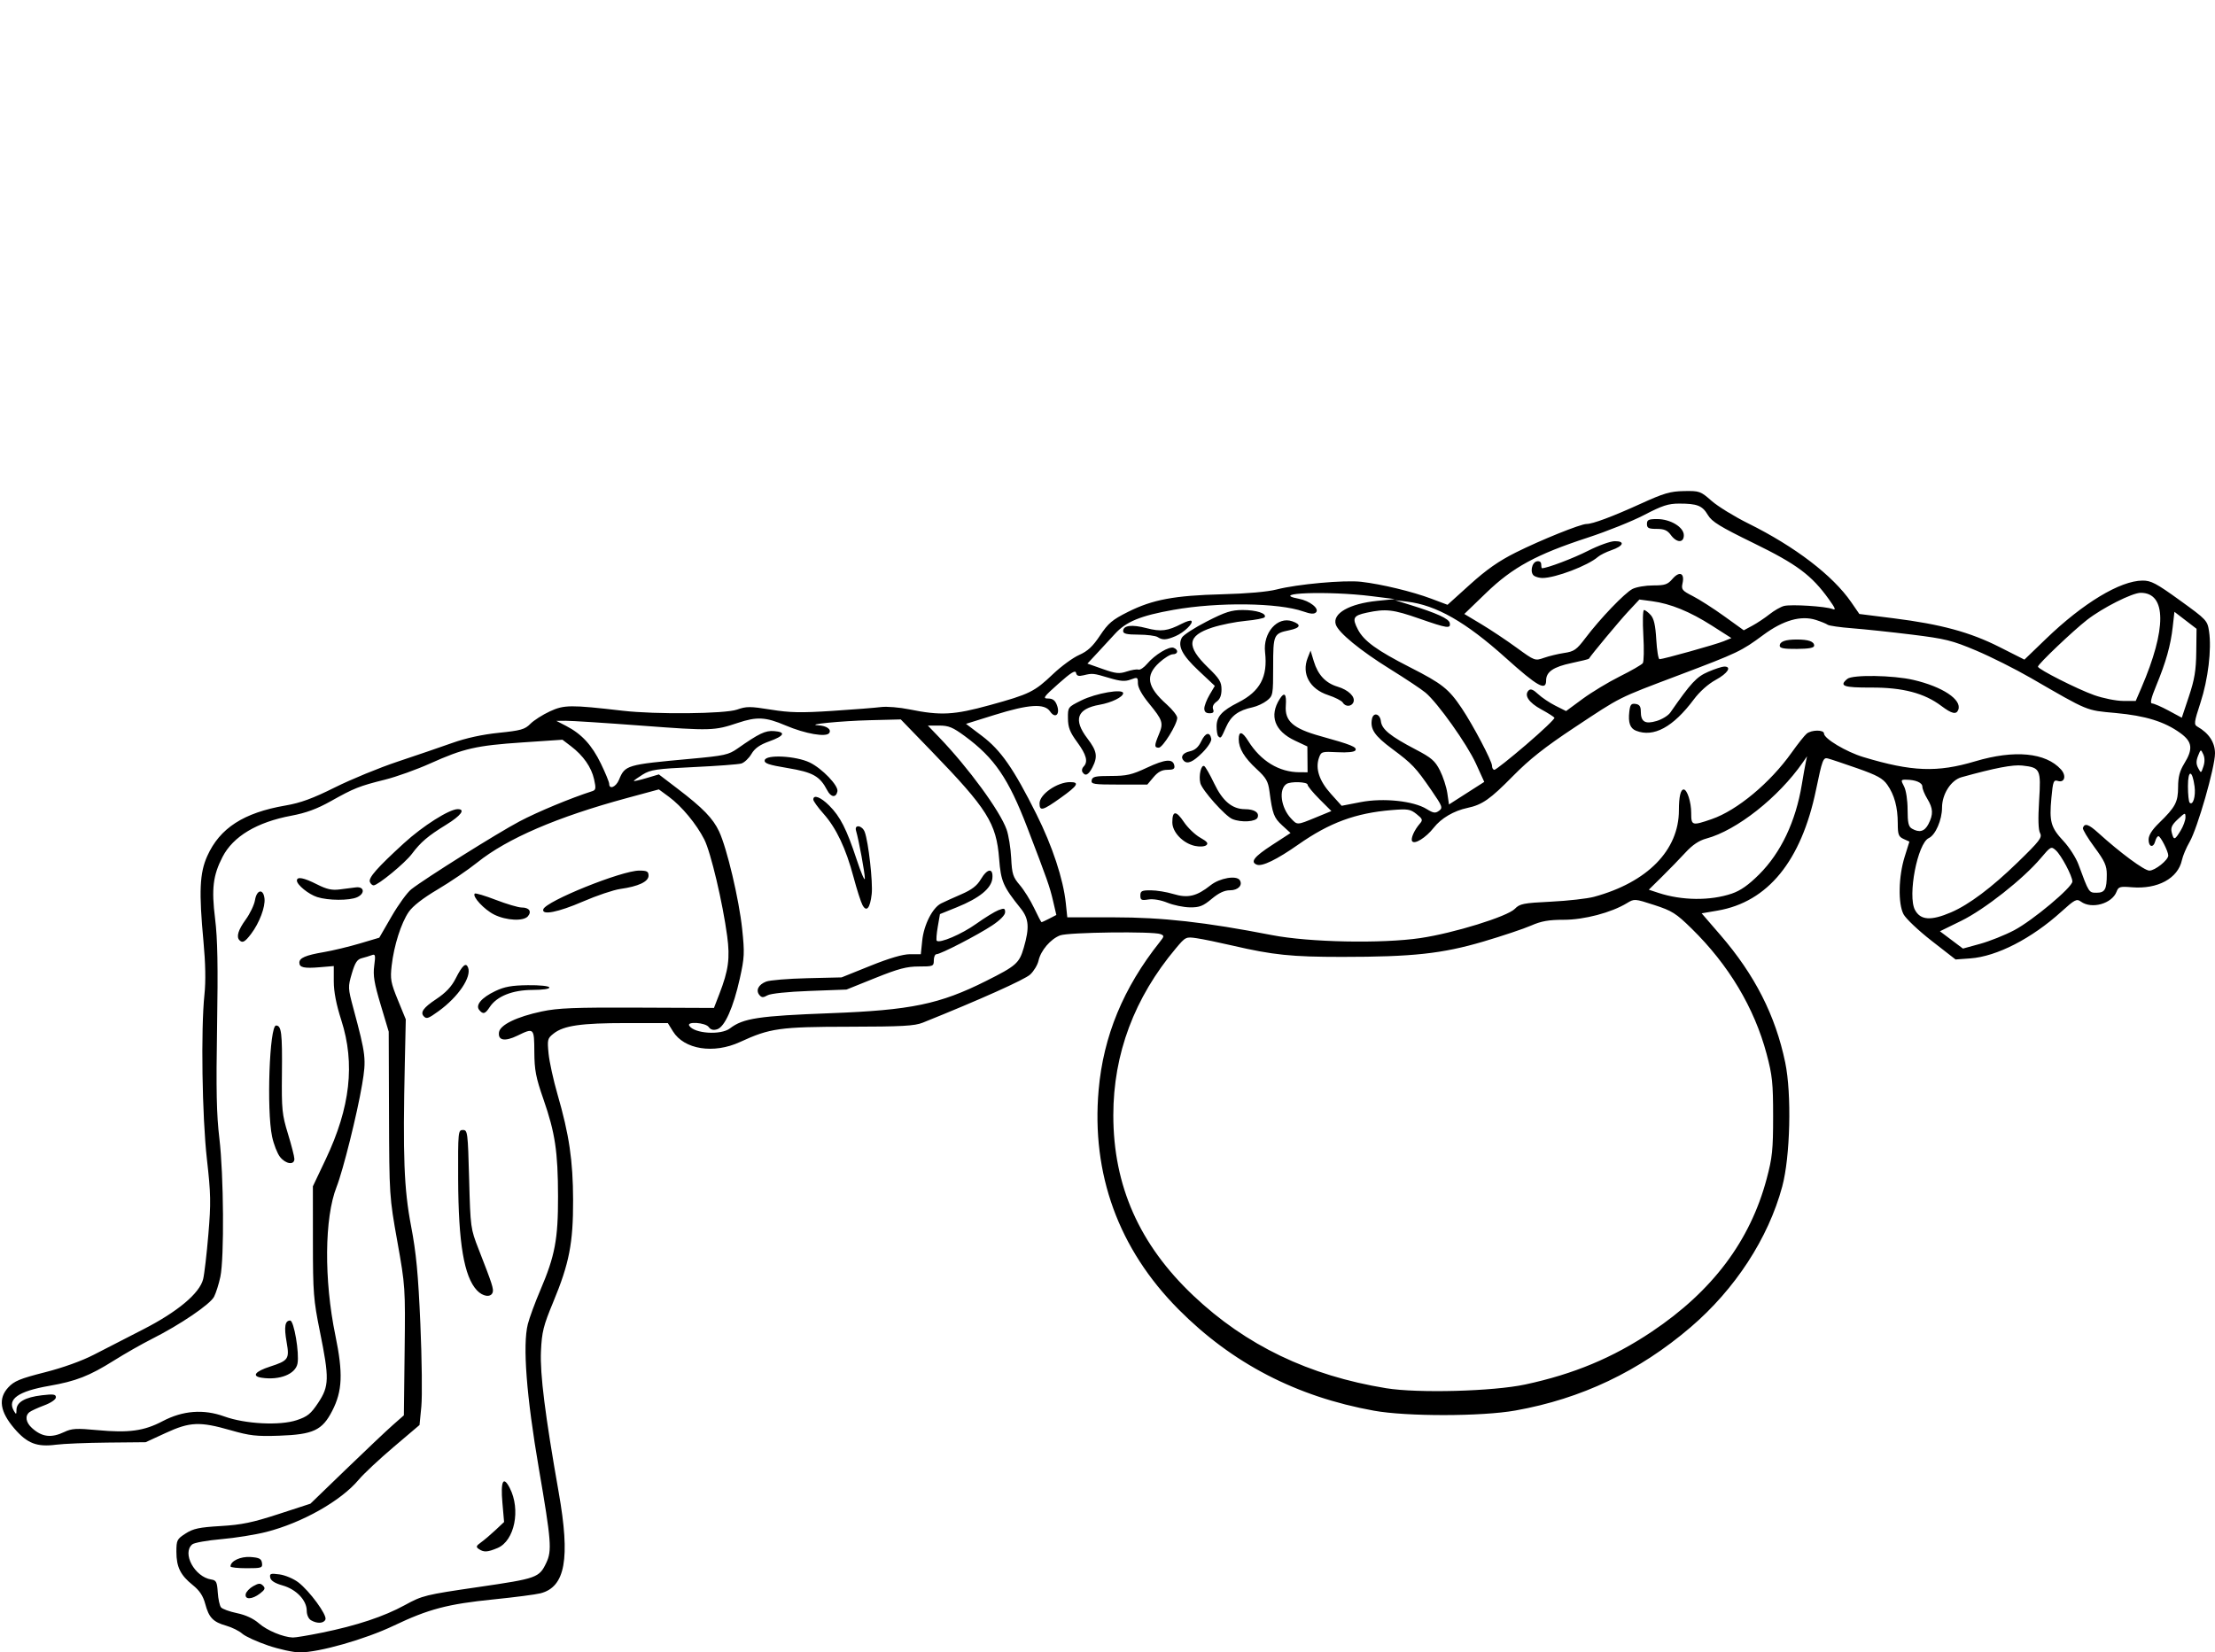 <?xml version="1.0" encoding="UTF-8" standalone="no"?>
<!-- Created with Inkscape (http://www.inkscape.org/) -->

<svg
   xmlns:dc="http://purl.org/dc/elements/1.1/"
   xmlns:cc="http://creativecommons.org/ns#"
   xmlns:rdf="http://www.w3.org/1999/02/22-rdf-syntax-ns#"
   xmlns:svg="http://www.w3.org/2000/svg"
   xmlns="http://www.w3.org/2000/svg"
   xmlns:sodipodi="http://sodipodi.sourceforge.net/DTD/sodipodi-0.dtd"
   xmlns:inkscape="http://www.inkscape.org/namespaces/inkscape"
   width="900.733"
   height="672.101"
   id="svg2"
   version="1.1"
   inkscape:version="0.48.3.1 r9886"
   sodipodi:docname="Pullover-on-stability-ball-with-weight-1.svg">
  <defs
     id="defs4" />
  <sodipodi:namedview
     id="base"
     pagecolor="#ffffff"
     bordercolor="#666666"
     borderopacity="1.0"
     inkscape:pageopacity="0.0"
     inkscape:pageshadow="2"
     inkscape:zoom="0.49497475"
     inkscape:cx="188.29998"
     inkscape:cy="85.175376"
     inkscape:document-units="px"
     inkscape:current-layer="layer1"
     showgrid="false"
     fit-margin-top="0"
     fit-margin-left="0"
     fit-margin-right="0"
     fit-margin-bottom="0"
     inkscape:window-width="1378"
     inkscape:window-height="738"
     inkscape:window-x="-206"
     inkscape:window-y="176"
     inkscape:window-maximized="0" />
  <g
     inkscape:label="Ebene 1"
     inkscape:groupmode="layer"
     id="layer1"
     transform="translate(-1274.42,11.561)">
    <path
       style="fill:#000000"
       d="m 1383.424,657.734 c -4.526,-1.532 -9.251,-3.696 -10.5,-4.809 -1.249,-1.113 -4.163,-2.563 -6.476,-3.221 -5.386,-1.533 -7.072,-3.282 -8.574,-8.898 -0.873,-3.264 -2.306,-5.425 -5.072,-7.647 -5.014,-4.029 -6.649,-7.356 -6.649,-13.534 0,-4.724 0.232,-5.184 3.75,-7.442 3.116,-2 5.525,-2.512 14.25,-3.03 8.539,-0.507 12.928,-1.414 23.5,-4.858 l 13,-4.234 14.5,-14.01 c 7.975,-7.706 16.525,-15.793 19,-17.972 l 4.5,-3.961 0.31,-26.168 c 0.306,-25.822 0.267,-26.411 -2.964,-44.528 -3.244,-18.191 -3.275,-18.668 -3.391,-51.86 l -0.117,-33.5 -3.273,-10.936 c -2.635,-8.804 -3.145,-11.899 -2.618,-15.877 0.574,-4.324 0.45,-4.862 -0.989,-4.31 -0.904,0.347 -2.729,0.903 -4.055,1.236 -1.899,0.477 -2.763,1.804 -4.067,6.246 -1.604,5.461 -1.584,5.911 0.626,14.141 5.125,19.083 5.299,20.602 3.56,30.992 -1.983,11.846 -7.749,34.974 -10.389,41.672 -4.943,12.54 -5.151,37.784 -0.496,60.337 3.189,15.451 2.889,22.649 -1.279,30.759 -4.057,7.895 -7.709,9.603 -21.557,10.086 -9.246,0.322 -11.935,0.018 -19.795,-2.236 -12.516,-3.59 -16.498,-3.419 -26.38,1.137 l -8.126,3.746 -15.5,0.15 c -8.525,0.083 -17.938,0.47 -20.918,0.862 -7.805,1.026 -11.77,-0.51 -16.965,-6.57 -5.883,-6.863 -6.676,-12.212 -2.481,-16.735 2.403,-2.591 4.797,-3.579 14.864,-6.138 7.399,-1.88 15.068,-4.638 20,-7.191 4.4,-2.277 13.382,-6.892 19.96,-10.255 14.024,-7.17 22.989,-14.682 24.418,-20.461 0.497,-2.01 1.453,-10.204 2.124,-18.209 1.075,-12.815 1.005,-16.462 -0.585,-30.5 -1.964,-17.343 -2.499,-52.925 -1.007,-67.055 0.563,-5.333 0.428,-12.696 -0.393,-21.5 -1.903,-20.397 -1.573,-27.901 1.535,-34.826 5.095,-11.352 14.777,-17.614 31.759,-20.54 6.221,-1.072 11.072,-2.848 20.189,-7.392 6.6,-3.29 18.075,-8.005 25.5,-10.478 7.425,-2.473 17.395,-5.882 22.156,-7.576 5.634,-2.005 12.247,-3.448 18.943,-4.136 8.997,-0.923 10.608,-1.381 12.844,-3.647 1.406,-1.425 4.983,-3.712 7.949,-5.082 5.793,-2.675 8.419,-2.697 29.608,-0.246 13.454,1.556 41.574,1.271 46.513,-0.472 3.801,-1.341 5.293,-1.339 13.732,0.019 7.794,1.254 12.232,1.343 25.111,0.504 8.604,-0.56 17.49,-1.262 19.747,-1.558 2.256,-0.296 7.431,0.135 11.5,0.958 12.73,2.576 18.032,2.294 32.672,-1.737 16.18,-4.455 18.134,-5.416 25.725,-12.65 3.3,-3.144 8.066,-6.631 10.591,-7.748 3.484,-1.541 5.534,-3.447 8.5,-7.907 3.346,-5.031 4.988,-6.417 11.409,-9.632 9.98,-4.997 18.855,-6.655 38.3,-7.154 10.021,-0.257 18.461,-1.003 22.128,-1.954 8.302,-2.155 27.517,-3.9 34.347,-3.12 8.249,0.943 20.795,3.963 28.482,6.856 l 6.651,2.503 9.165,-8.282 c 6.686,-6.042 11.713,-9.556 18.588,-12.993 10.168,-5.083 26.331,-11.601 28.767,-11.601 2.533,0 10.545,-2.994 22.073,-8.248 9.396,-4.283 11.956,-5.031 17.557,-5.133 6.32,-0.115 6.725,0.029 11.217,3.978 2.563,2.254 9.288,6.39 14.943,9.193 19.022,9.427 34.367,21.166 41.844,32.01 l 3.315,4.809 13.896,1.749 c 19.268,2.426 31.104,5.639 43.111,11.705 l 10.117,5.11 8.861,-8.539 c 15.023,-14.476 30.088,-23.558 39.169,-23.611 3.468,-0.02 5.586,1.101 15.199,8.046 10.878,7.859 11.187,8.188 11.853,12.63 1.089,7.263 -0.386,19.506 -3.496,29.016 -2.606,7.968 -2.72,8.872 -1.23,9.718 4.674,2.654 7.143,6.412 7.143,10.87 0,5.661 -7.132,30.53 -10.332,36.03 -1.334,2.292 -2.738,5.617 -3.12,7.39 -1.604,7.441 -9.857,11.914 -20.376,11.041 -4.818,-0.4 -5.427,-0.223 -6.195,1.795 -1.867,4.91 -10.155,7.224 -14.498,4.048 -1.727,-1.263 -2.462,-0.887 -7.927,4.06 -12.133,10.98 -26.289,18.252 -37.051,19.033 l -6,0.436 -9.73,-7.579 c -5.351,-4.169 -10.496,-9.037 -11.432,-10.818 -2.273,-4.324 -2.053,-15.339 0.466,-23.39 l 1.925,-6.151 -2.364,-1.077 c -2.049,-0.934 -2.365,-1.78 -2.37,-6.349 -0.01,-6.576 -1.361,-11.573 -4.255,-15.703 -1.812,-2.586 -4.149,-3.867 -12.239,-6.708 -5.5,-1.932 -10.9,-3.734 -12,-4.005 -1.829,-0.451 -2.236,0.644 -4.76,12.826 -5.99,28.904 -19.588,45.574 -40.03,49.076 l -6.467,1.108 7.629,8.833 c 13.971,16.176 22.369,32.688 26.346,51.803 2.674,12.85 2.063,38.34 -1.209,50.5 -5.659,21.027 -19.151,41.743 -37.281,57.241 -20.989,17.942 -44.392,29.065 -71.227,33.852 -13.707,2.445 -44.155,2.486 -57.5,0.076 -31.526,-5.692 -57.676,-19.254 -79.498,-41.227 -24.376,-24.546 -35.477,-55.044 -32.477,-89.228 1.924,-21.923 10.046,-41.582 24.877,-60.214 1.829,-2.298 1.853,-2.555 0.294,-3.18 -2.975,-1.192 -37.437,-0.765 -40.819,0.506 -3.87,1.455 -7.897,6.162 -8.796,10.283 -0.373,1.71 -1.894,4.246 -3.38,5.636 -2.207,2.064 -20.576,10.3 -43.701,19.593 -3.307,1.329 -8.507,1.614 -30,1.647 -28.174,0.042 -32.119,0.596 -44.331,6.225 -10.706,4.934 -22.692,3.035 -27.235,-4.316 l -2.097,-3.394 -16.869,0 c -18.376,0 -25.448,1.016 -29.555,4.248 -2.515,1.978 -2.635,2.45 -2.072,8.176 0.328,3.342 1.964,10.801 3.635,16.576 4.745,16.398 6.294,26.901 6.338,43 0.049,17.495 -1.566,25.778 -8.09,41.5 -4.005,9.651 -4.616,12.104 -4.979,20 -0.425,9.232 1.694,26.087 7.217,57.4 4.758,26.98 2.692,38.449 -7.395,41.038 -1.961,0.503 -10.54,1.619 -19.065,2.479 -18.672,1.883 -26.492,3.94 -40.609,10.682 -11.643,5.56 -30.471,10.916 -38.248,10.88 -2.554,-0.012 -8.346,-1.274 -12.872,-2.806 z m 21.846,-5.196 c 14.25,-2.904 25.295,-6.575 33.791,-11.231 7.128,-3.906 8.253,-4.183 29.849,-7.337 23.952,-3.499 24.775,-3.793 27.673,-9.901 2.328,-4.905 2.014,-8.873 -3.026,-38.23 -5.064,-29.502 -6.653,-50.258 -4.5,-58.808 0.648,-2.573 2.944,-8.813 5.104,-13.866 5.932,-13.884 7.218,-20.706 7.181,-38.103 -0.038,-18.242 -1.179,-25.84 -5.931,-39.5 -3.09,-8.883 -3.661,-11.847 -3.705,-19.246 -0.059,-9.835 -0.131,-9.904 -6.919,-6.606 -5.09,2.473 -7.927,1.943 -7.453,-1.393 0.427,-3.01 7.168,-6.295 17.371,-8.466 6.583,-1.4 13.283,-1.669 38.995,-1.562 l 31.046,0.129 2.197,-5.678 c 3.72,-9.614 4.389,-14.563 3.183,-23.549 -1.83,-13.643 -6.67,-34.101 -9.292,-39.275 -3.191,-6.298 -9.214,-13.566 -14.403,-17.383 l -4.089,-3.007 -13.043,3.534 c -28.276,7.661 -48.588,16.407 -60.757,26.159 -3.788,3.036 -11.052,7.982 -16.143,10.993 -5.99,3.542 -10.145,6.775 -11.776,9.161 -3.097,4.531 -5.997,13.658 -6.933,21.813 -0.63,5.495 -0.372,6.934 2.518,14 l 3.22,7.875 -0.386,17.5 c -0.846,38.299 -0.345,51.472 2.525,66.5 2.115,11.073 2.908,19.436 3.795,40 0.617,14.3 0.791,29.375 0.389,33.5 l -0.733,7.5 -10.573,8.979 c -5.815,4.938 -12.183,10.905 -14.15,13.259 -7.201,8.615 -22.98,17.533 -37.625,21.266 -4.392,1.119 -12.624,2.438 -18.294,2.93 -5.67,0.492 -10.964,1.439 -11.765,2.103 -4.289,3.56 0.965,13.286 7.727,14.304 2.005,0.302 2.36,1.006 2.631,5.229 0.173,2.684 0.77,5.429 1.327,6.1 0.557,0.671 3.48,1.733 6.496,2.359 3.531,0.733 6.709,2.215 8.927,4.161 3.278,2.878 9.806,5.599 13.779,5.743 1.014,0.037 6.312,-0.844 11.774,-1.957 z m -4.366,-5.056 c -1.024,-0.597 -1.75,-2.211 -1.75,-3.893 0,-4.234 -4.264,-8.703 -9.795,-10.265 -3.138,-0.886 -4.809,-1.942 -5.049,-3.189 -0.317,-1.644 0.13,-1.798 3.78,-1.309 2.276,0.305 5.703,1.748 7.615,3.207 4.589,3.501 11.757,13.283 11.061,15.096 -0.637,1.659 -3.341,1.822 -5.863,0.353 z m -26.566,-10.636 c 0.182,-0.944 1.549,-2.4 3.038,-3.235 2.21,-1.24 2.944,-1.283 3.993,-0.23 1.048,1.051 0.823,1.645 -1.215,3.213 -3.184,2.45 -6.265,2.584 -5.816,0.253 z m -6.184,-11.254 c 0,-2.214 4.073,-4.135 8.148,-3.842 3.555,0.255 4.408,0.702 4.655,2.437 0.283,1.981 -0.14,2.125 -6.25,2.125 -3.604,0 -6.553,-0.324 -6.553,-0.72 z m 101,-7.079 c -1.276,-0.867 -1.143,-1.275 0.891,-2.735 1.315,-0.944 3.96,-3.19 5.877,-4.993 l 3.485,-3.277 -0.687,-7.877 c -0.767,-8.79 0.357,-11.052 2.975,-5.99 4.56,8.818 1.973,21.554 -4.968,24.454 -4.119,1.721 -5.538,1.799 -7.573,0.417 z m -0.792,-105.229 c -5.238,-5.576 -7.538,-19.199 -7.634,-45.222 -0.072,-19.358 -0.01,-20 1.926,-20 1.915,0 2.023,0.847 2.541,20 0.533,19.688 0.593,20.133 3.863,28.5 5.56,14.229 6.212,16.256 5.675,17.654 -0.794,2.068 -3.992,1.6 -6.371,-0.932 z m -21.541,-111.388 c -1.634,-1.634 -0.277,-3.571 4.916,-7.02 3.958,-2.628 6.281,-5.084 7.981,-8.439 2.74,-5.408 4.19,-6.681 5.051,-4.435 1.477,3.848 -3.969,11.908 -11.956,17.693 -4.159,3.013 -4.906,3.287 -5.992,2.201 z m 22.484,-2.651 c -1.648,-1.985 0.952,-5.035 6.569,-7.706 3.71,-1.764 6.662,-2.296 13.183,-2.374 4.798,-0.058 8.552,0.327 8.75,0.898 0.21,0.605 -2.517,1.012 -6.903,1.03 -8.136,0.033 -14.466,2.581 -17.35,6.983 -1.848,2.821 -2.687,3.051 -4.249,1.169 z m 6.089,-38.792 c -4.066,-2.013 -9.06,-7.403 -7.917,-8.546 0.298,-0.298 4.157,0.853 8.577,2.558 4.42,1.704 9.149,3.099 10.509,3.099 3.029,0 4.176,1.591 2.555,3.544 -1.767,2.129 -8.775,1.795 -13.723,-0.654 z m 19.953,-2.14 c 0.947,-3.294 31.897,-15.785 39.057,-15.762 3.111,0.01 3.75,0.362 3.75,2.063 0,2.434 -4.107,4.366 -11.5,5.407 -2.75,0.388 -9.587,2.693 -15.194,5.123 -10.064,4.362 -16.84,5.695 -16.113,3.169 z M 1300.596,570.887 c 3.009,-1.435 4.925,-1.542 13.387,-0.75 12.802,1.198 18.984,0.355 26.528,-3.619 8.275,-4.359 16.668,-5.006 25.142,-1.938 8.499,3.077 22.526,3.797 29.41,1.511 4.406,-1.463 5.745,-2.547 8.761,-7.089 4.467,-6.727 4.543,-9.914 0.689,-28.941 -2.613,-12.901 -2.837,-15.77 -2.848,-36.545 l -0.012,-22.545 5.22,-11.001 c 10.004,-21.081 12.006,-38.879 6.356,-56.511 -2.081,-6.495 -3.077,-11.623 -3.077,-15.842 l 0,-6.239 -5.706,0.482 c -6.401,0.541 -8.294,0.114 -8.294,-1.869 0,-1.926 2.541,-3.014 10.019,-4.292 3.586,-0.613 10.111,-2.181 14.5,-3.484 l 7.981,-2.37 5.018,-8.684 c 2.76,-4.776 6.36,-9.733 8,-11.014 5.7,-4.454 35.036,-22.86 43.982,-27.594 7.354,-3.892 20.843,-9.498 29.659,-12.325 1.412,-0.453 1.515,-1.17 0.693,-4.828 -1.107,-4.928 -4.382,-9.613 -9.387,-13.431 l -3.477,-2.652 -16.244,1.097 c -18.814,1.271 -23.916,2.435 -37.566,8.57 -5.493,2.469 -13.742,5.425 -18.332,6.57 -10.504,2.62 -12.568,3.441 -22.083,8.776 -5.587,3.133 -10.034,4.769 -16,5.887 -14.018,2.627 -23.693,8.417 -27.991,16.752 -3.887,7.538 -4.544,12.956 -3.04,25.095 1.019,8.226 1.223,19.321 0.81,44 -0.432,25.848 -0.227,35.709 0.945,45.5 1.766,14.748 2.002,48.595 0.393,56.201 -0.617,2.915 -1.767,6.563 -2.556,8.108 -1.579,3.092 -13.814,11.396 -25.35,17.205 -4.008,2.019 -10.93,5.959 -15.38,8.757 -9.957,6.259 -15.419,8.396 -26.313,10.296 -12.628,2.202 -17.145,5.397 -14.371,10.163 0.93,1.598 1.034,1.553 1.061,-0.457 0.042,-3.083 3.544,-5.081 10.3,-5.875 4.729,-0.556 5.73,-0.411 5.73,0.828 0,0.876 -1.98,2.242 -4.75,3.278 -2.612,0.977 -5.312,2.218 -6,2.758 -1.909,1.5 -1.495,4.165 1,6.435 4.064,3.698 7.868,4.167 13.193,1.627 z m 80.247,-22.051 c -4.177,-0.623 -2.757,-2.542 3.349,-4.525 7.559,-2.455 7.996,-3.101 6.775,-10.013 -1.093,-6.188 -0.668,-8.736 1.455,-8.736 1.536,0 3.788,13.247 2.975,17.501 -0.823,4.304 -7.266,6.86 -14.554,5.773 z m 7.44,-89.835 c -1.108,-1.408 -2.555,-5.121 -3.217,-8.25 -2.282,-10.797 -1.055,-45.189 1.612,-45.189 2.194,0 2.563,3.037 2.389,19.665 -0.152,14.486 0.056,16.559 2.439,24.335 1.432,4.675 2.614,9.287 2.625,10.25 0.032,2.64 -3.521,2.148 -5.848,-0.811 z m -16.464,-88.106 c -1.393,-1.393 -0.557,-4.185 2.527,-8.433 1.756,-2.42 3.452,-5.975 3.767,-7.9 0.708,-4.32 3.393,-4.782 3.864,-0.665 0.392,3.422 -2.091,9.979 -5.459,14.415 -2.482,3.27 -3.47,3.813 -4.699,2.583 z m 31.569,-17.584 c -3.495,-1.121 -8.235,-4.978 -8.235,-6.701 0,-1.723 2.762,-1.202 8.176,1.542 3.933,1.993 6.055,2.467 9.217,2.06 2.259,-0.291 5.218,-0.669 6.576,-0.839 3.459,-0.434 3.842,2.5 0.523,4.012 -3.106,1.415 -11.736,1.377 -16.256,-0.073 z m 21.438,-6.159 c -0.642,-1.673 2.967,-5.773 13.857,-15.74 7.682,-7.031 18.444,-13.85 21.86,-13.85 3.287,0 1.358,2.611 -4.676,6.332 -7.481,4.613 -10.331,7.038 -13.98,11.894 -2.823,3.758 -13.8,12.774 -15.552,12.774 -0.533,0 -1.212,-0.634 -1.51,-1.41 z m 469.827,204.426 c 19.735,-4.238 35.589,-10.853 51.444,-21.464 24.678,-16.516 40.011,-36.914 46.737,-62.181 2.3,-8.639 2.628,-11.808 2.628,-25.372 0,-13.585 -0.327,-16.727 -2.643,-25.429 -5,-18.785 -15.451,-36.257 -30.514,-51.011 -6.328,-6.198 -7.947,-7.219 -15.161,-9.563 -7.972,-2.59 -8.116,-2.6 -11.114,-0.777 -6.364,3.87 -17.384,6.78 -25.68,6.78 -6.166,0 -9.155,0.529 -13.324,2.359 -2.956,1.297 -11.674,4.218 -19.374,6.491 -16.723,4.936 -28.741,6.242 -57.5,6.246 -20.492,0.003 -28.103,-0.783 -44.5,-4.593 -5.5,-1.278 -12.037,-2.625 -14.526,-2.993 -4.47,-0.661 -4.576,-0.61 -8.584,4.16 -16.834,20.036 -25.39,42.893 -25.39,67.83 0,28.712 10.591,52.59 32.543,73.369 21.376,20.234 46.985,32.539 78.385,37.663 12.895,2.104 43.538,1.283 56.572,-1.516 z m -323.385,-144.846 c 5.376,-4.125 11.642,-5.071 40.885,-6.176 32.738,-1.236 44.386,-3.651 63.275,-13.12 12.275,-6.154 13.479,-7.217 15.315,-13.535 2.371,-8.154 2.088,-11.792 -1.24,-15.945 -7.19,-8.974 -8.059,-10.975 -8.783,-20.228 -1.132,-14.468 -4.774,-20.256 -27.592,-43.845 l -12.401,-12.82 -12.537,0.315 c -11.71,0.294 -26.605,1.764 -21.037,2.076 3.372,0.189 5.427,1.609 4.5,3.109 -1.146,1.854 -9.716,0.38 -17.802,-3.061 -8.096,-3.445 -11.629,-3.629 -19.444,-1.013 -9.518,3.187 -10.854,3.225 -38.999,1.111 -14.92,-1.121 -28.844,-2.017 -30.942,-1.993 l -3.813,0.044 4,2.066 c 6.291,3.25 10.465,7.778 14.12,15.317 1.859,3.834 3.38,7.547 3.38,8.25 0,2.42 2.759,1.273 3.97,-1.649 2.488,-6.006 3.019,-6.163 28.904,-8.529 14.015,-1.281 15.649,-1.638 19.332,-4.221 8.715,-6.114 11.28,-7.342 14.794,-7.082 5,0.37 4.272,1.958 -1.92,4.184 -3.879,1.394 -5.876,2.811 -7.252,5.143 -1.044,1.77 -2.895,3.511 -4.113,3.869 -1.218,0.358 -9.921,1.009 -19.339,1.448 -15.178,0.707 -17.536,1.053 -20.75,3.039 -1.994,1.232 -3.626,2.405 -3.626,2.605 0,0.201 2.292,-0.316 5.094,-1.148 l 5.094,-1.513 7.63,5.817 c 10.265,7.825 14.365,12.047 16.862,17.359 3.185,6.778 8.125,27.664 9.391,39.71 1.025,9.751 0.937,11.617 -0.952,20.119 -2.615,11.771 -6.136,19.683 -9.191,20.652 -1.578,0.501 -2.638,0.225 -3.461,-0.901 -1.341,-1.835 -9.047,-2.372 -7.923,-0.552 1.996,3.229 12.857,3.95 16.572,1.1 z m 11.973,-13.564 c -1.58,-1.904 -0.411,-4.24 2.734,-5.468 1.473,-0.575 8.978,-1.194 16.678,-1.377 l 14,-0.332 11.716,-4.715 c 7.77,-3.127 13.195,-4.715 16.11,-4.715 l 4.394,0 0.568,-5.506 c 0.669,-6.484 4.192,-13.411 7.712,-15.164 1.375,-0.685 5.088,-2.365 8.252,-3.733 4.17,-1.804 6.328,-3.465 7.849,-6.043 2.685,-4.55 5.146,-4.762 4.713,-0.405 -0.406,4.084 -5.273,8.05 -14.411,11.744 l -6.902,2.79 -0.894,5.181 c -0.492,2.849 -0.678,5.397 -0.415,5.66 1.175,1.175 10.141,-2.66 16.005,-6.845 3.534,-2.522 7.636,-5.045 9.115,-5.608 2.327,-0.885 2.689,-0.77 2.689,0.856 0,1.156 -2.017,3.217 -5.25,5.363 -5.898,3.915 -20.981,11.71 -22.657,11.71 -0.601,0 -1.093,1.125 -1.093,2.5 0,2.393 -0.261,2.5 -6.088,2.5 -4.928,0 -8.309,0.894 -17.75,4.692 l -11.662,4.692 -15,0.558 c -9.017,0.335 -15.855,1.048 -17.145,1.787 -1.727,0.99 -2.364,0.966 -3.267,-0.123 z m 41.896,-36.636 c -0.661,-1.235 -2.294,-6.346 -3.629,-11.357 -3.114,-11.69 -7.016,-19.92 -12.215,-25.765 -2.277,-2.559 -4.14,-5.147 -4.14,-5.75 0,-2.161 2.995,-1.034 6.46,2.43 4.514,4.514 7.078,9.555 11.175,21.973 1.814,5.5 3.314,8.969 3.332,7.708 0.031,-2.143 -2.443,-15.565 -3.587,-19.458 -0.781,-2.656 2.503,-2.19 3.524,0.5 1.524,4.013 3.381,20.528 2.845,25.289 -0.653,5.792 -2.115,7.513 -3.765,4.43 z m -14.33,-46.656 c -2.984,-5.736 -5.805,-7.321 -16.067,-9.027 -7.808,-1.298 -9.609,-1.915 -9.345,-3.197 0.495,-2.405 12.713,-1.773 18.336,0.949 4.998,2.42 11.681,9.381 11.232,11.699 -0.53,2.733 -2.626,2.52 -4.156,-0.423 z m 482.633,56.966 c 7.544,-3.964 23.713,-17.499 23.713,-19.85 0,-2.207 -4.482,-10.657 -6.729,-12.688 -1.882,-1.7 -2.081,-1.596 -6.119,3.193 -7.095,8.414 -22.874,20.852 -32.332,25.485 l -8.68,4.252 4.68,3.519 4.681,3.519 6.984,-1.923 c 3.841,-1.058 10.052,-3.536 13.803,-5.507 z m -241.415,3.156 c 13.501,-1.986 35.392,-8.763 38.41,-11.891 2.004,-2.077 3.423,-2.358 14.718,-2.916 6.875,-0.34 14.75,-1.23 17.5,-1.977 21.698,-5.897 34.5,-18.957 34.5,-35.196 0,-5.486 0.684,-8.456 1.946,-8.456 1.411,0 3.054,5.135 3.054,9.547 0,5.176 0.312,5.27 8.326,2.513 10.324,-3.552 23.78,-14.751 32.514,-27.06 2.537,-3.575 5.298,-7.048 6.136,-7.718 2.013,-1.609 7.023,-1.632 7.026,-0.032 0,2.06 9.05,7.468 15.998,9.563 19.756,5.957 30.012,6.345 45.5,1.724 15.96,-4.762 28.655,-3.554 34.871,3.319 2.303,2.546 1.482,5.549 -1.277,4.673 -1.734,-0.55 -1.983,0.106 -2.62,6.905 -0.906,9.666 -0.239,12.04 4.935,17.571 2.341,2.503 5.08,6.788 6.086,9.522 4.235,11.51 4.211,11.472 7.347,11.472 3.403,0 4.158,-1.351 4.158,-7.445 0,-3.571 -0.834,-5.411 -5.026,-11.09 -2.764,-3.745 -4.874,-7.266 -4.688,-7.824 0.689,-2.067 2.314,-1.548 6.213,1.987 9.036,8.19 18.765,15.373 20.826,15.373 2.292,0 7.674,-4.306 7.674,-6.139 0,-1.674 -3.146,-7.861 -3.997,-7.861 -0.423,0 -1.005,0.9 -1.292,2 -0.758,2.9 -2.71,2.455 -2.71,-0.618 0,-1.765 1.385,-3.964 4.25,-6.75 6.661,-6.477 7.736,-8.505 7.748,-14.632 0.01,-4.082 0.647,-6.532 2.475,-9.5 3.699,-6.005 3.331,-8.904 -1.579,-12.461 -6.403,-4.639 -14.115,-7.028 -26.302,-8.149 -12.192,-1.122 -10.741,-0.522 -34.477,-14.238 -6.261,-3.618 -16.282,-8.645 -22.268,-11.172 -9.737,-4.11 -12.489,-4.792 -26.116,-6.474 -8.377,-1.034 -19.282,-2.192 -24.232,-2.574 -4.95,-0.382 -9.45,-1.027 -10,-1.433 -0.55,-0.406 -2.682,-1.281 -4.738,-1.943 -6.102,-1.965 -13.34,0.092 -21.456,6.099 -8.926,6.606 -10.268,7.245 -34.306,16.343 -25.254,9.557 -23.18,8.517 -42.5,21.313 -11.983,7.937 -18.26,12.895 -25,19.749 -9.267,9.423 -12.466,11.661 -18.5,12.941 -5.545,1.176 -10.68,4.198 -13.705,8.065 -3.166,4.047 -7.854,6.955 -8.784,5.45 -0.652,-1.056 0.887,-4.529 3.17,-7.153 1.257,-1.445 1.095,-1.897 -1.379,-3.862 -2.518,-2 -3.546,-2.164 -10.136,-1.619 -14.657,1.212 -25.242,5.122 -37.926,14.011 -8.749,6.13 -14.703,9.027 -16.856,8.201 -2.816,-1.081 -1.167,-3.217 6.166,-7.989 l 7.524,-4.895 -3.406,-3.119 c -3.378,-3.094 -3.952,-4.635 -5.171,-13.882 -0.53,-4.018 -1.36,-5.463 -5.141,-8.948 -5.079,-4.682 -7.356,-8.461 -7.356,-12.211 0,-3.464 1.431,-3.204 3.856,0.7 5.072,8.167 12.554,12.73 20.895,12.744 l 3.25,0.006 -0.041,-5.25 -0.041,-5.25 -5.046,-2.368 c -8.3,-3.896 -10.559,-10.085 -6.194,-16.968 1.918,-3.024 2.81,-2.039 2.466,2.725 -0.457,6.322 2.954,9.321 14.124,12.42 12.535,3.478 14.983,4.477 14.174,5.785 -0.418,0.677 -3.206,0.965 -7.281,0.752 -6.341,-0.331 -6.639,-0.242 -7.522,2.253 -1.552,4.386 0.095,9.39 4.82,14.646 l 4.397,4.89 7.733,-1.497 c 9.205,-1.782 21.481,-0.493 26.839,2.819 2.721,1.682 3.527,1.797 5.007,0.715 1.633,-1.194 1.411,-1.803 -3.003,-8.23 -6.479,-9.432 -7.829,-10.857 -16.161,-17.05 -7.059,-5.247 -8.884,-7.967 -8.096,-12.061 0.555,-2.88 3.283,-2.19 3.641,0.921 0.379,3.294 3.844,6.104 14.184,11.504 6.386,3.335 7.845,4.599 9.823,8.513 1.278,2.528 2.628,6.674 3,9.214 l 0.677,4.618 7.173,-4.593 7.174,-4.593 -3.404,-7.47 c -3.589,-7.876 -15.48,-24.615 -20.466,-28.81 -1.622,-1.364 -8.082,-5.666 -14.357,-9.56 -12.182,-7.559 -21.109,-14.887 -22.157,-18.191 -1.427,-4.497 5.567,-8.469 16.922,-9.609 l 7.114,-0.714 -9.5,-1.194 c -17.52,-2.203 -42.237,-1.321 -29.571,1.055 4.435,0.832 8.477,4.023 7.002,5.528 -0.771,0.786 -2.207,0.689 -5.148,-0.349 -10.128,-3.573 -34.599,-3.886 -52.763,-0.673 -13.467,2.381 -19.311,4.781 -23.886,9.808 -1.723,1.893 -4.941,5.382 -7.149,7.752 l -4.016,4.31 6.219,2.195 c 5.329,1.881 6.728,2.027 9.775,1.022 1.956,-0.645 4.099,-0.993 4.762,-0.772 0.663,0.221 2.253,-0.843 3.534,-2.364 3.1,-3.685 8.935,-7.209 10.768,-6.506 2.071,0.795 1.84,2.629 -0.33,2.629 -0.993,0 -3.467,1.523 -5.5,3.385 -5.811,5.323 -4.997,9.865 3.055,17.054 2.337,2.087 4.246,4.529 4.241,5.428 -0.015,2.635 -5.895,12.134 -7.511,12.134 -1.866,0 -1.856,-0.855 0.064,-5.451 1.923,-4.603 1.562,-5.724 -4.035,-12.542 -2.849,-3.47 -4.51,-6.476 -4.51,-8.163 0,-2.535 -0.148,-2.614 -2.917,-1.569 -2.302,0.869 -4.147,0.733 -8.75,-0.642 -6.511,-1.946 -6.758,-1.971 -10.491,-1.073 -1.996,0.48 -2.743,0.23 -3,-1.003 -0.257,-1.234 -2.03,-0.142 -7.14,4.401 -6.07,5.396 -6.522,6.043 -4.225,6.043 1.866,0 2.851,0.731 3.585,2.663 1.436,3.776 -0.653,5.72 -2.779,2.587 -2.259,-3.33 -8.595,-2.936 -22.485,1.397 l -11.703,3.651 6.536,4.948 c 7.649,5.791 12.834,13.248 22.102,31.787 6.499,13 10.925,26.416 11.951,36.218 l 0.602,5.75 18.921,0 c 19.841,0 37.132,1.943 64.294,7.226 15.12,2.94 44.597,3.532 60.372,1.211 z m -102.872,-14.381 c -2.722,-1.109 -5.784,-1.627 -7.75,-1.313 -2.812,0.45 -3.25,0.233 -3.25,-1.611 0,-1.842 0.576,-2.129 4.25,-2.12 2.337,0.006 6.477,0.686 9.199,1.512 5.872,1.781 9.439,0.937 15.12,-3.578 3.715,-2.952 10.581,-4.129 11.875,-2.035 1.259,2.038 -0.726,4.09 -3.957,4.09 -2.305,0 -4.56,1.054 -7.488,3.5 -3.509,2.932 -4.945,3.491 -8.845,3.444 -2.561,-0.031 -6.68,-0.881 -9.155,-1.889 z m 11.169,-23.107 c -4.849,-1.061 -9.169,-5.572 -9.169,-9.576 0,-4.85 1.514,-4.899 4.702,-0.151 1.568,2.335 4.545,5.196 6.615,6.357 2.853,1.6 3.451,2.351 2.473,3.105 -0.732,0.564 -2.732,0.679 -4.621,0.266 z m 15.277,-10.907 c -2.908,-1.178 -12.33,-11.731 -13.056,-14.624 -0.753,-3.001 0.339,-7.703 1.607,-6.92 0.516,0.319 2.34,3.516 4.053,7.105 3.394,7.112 7.298,10.375 12.451,10.408 3.886,0.025 5.949,1.375 5.177,3.388 -0.672,1.752 -6.576,2.122 -10.231,0.642 z m -78.446,-6.386 c 0,-3.68 7.156,-8.655 12.45,-8.655 3.957,0 3.084,1.443 -3.88,6.412 -7.308,5.215 -8.571,5.545 -8.571,2.243 z m 21.191,-9.405 c 0.285,-1.481 1.489,-1.75 7.823,-1.75 6.401,0 8.521,-0.485 14.622,-3.345 7.513,-3.522 10.622,-3.771 11.176,-0.893 0.261,1.353 -0.361,1.739 -2.803,1.739 -2.259,0 -3.845,0.84 -5.662,3 l -2.524,3 -11.484,0 c -10.399,0 -11.453,-0.165 -11.147,-1.75 z m -3.744,-3.337 c -0.37,-0.598 -0.171,-1.588 0.441,-2.2 1.952,-1.952 1.212,-4.81 -2.584,-9.981 -2.957,-4.029 -3.707,-5.956 -3.75,-9.634 -0.053,-4.591 -0.045,-4.602 5.447,-7.329 5.943,-2.95 17,-4.858 17,-2.933 0,1.518 -4.729,3.844 -9.535,4.69 -9.28,1.633 -10.869,6.038 -4.965,13.77 3.864,5.061 4.249,7.354 1.974,11.753 -1.598,3.09 -2.898,3.692 -4.028,1.863 z m 41.221,-4.58 c -1.525,-1.525 -0.472,-3.217 2.394,-3.847 2.169,-0.476 3.536,-1.67 4.694,-4.098 1.689,-3.541 3.499,-3.994 4.076,-1.019 0.186,0.962 -1.395,3.43 -3.632,5.667 -3.77,3.77 -6.057,4.771 -7.531,3.296 z m 14,-10 c -0.367,-0.367 -0.667,-2.167 -0.667,-4 0,-3.996 2.14,-6.357 8.836,-9.75 8.852,-4.486 12.017,-10.422 10.873,-20.396 -0.911,-7.946 5.039,-14.717 11.069,-12.597 3.827,1.346 3.386,2.682 -1.199,3.635 -6.406,1.331 -6.578,1.719 -6.578,14.825 0,11.459 -0.075,11.864 -2.547,13.808 -1.401,1.102 -3.988,2.314 -5.75,2.693 -5.867,1.263 -8.813,3.443 -10.837,8.02 -2.08,4.702 -2.162,4.799 -3.199,3.762 z m 169.908,-2.228 c -2.43,-0.952 -3.266,-3.306 -2.749,-7.737 0.336,-2.881 0.772,-3.425 2.54,-3.173 1.576,0.225 2.134,1.01 2.134,2.999 0,4.294 1.732,5.353 6.447,3.94 2.206,-0.661 4.704,-2.199 5.551,-3.418 8.421,-12.122 10.672,-14.543 15.427,-16.588 2.721,-1.17 5.651,-2.128 6.512,-2.128 3.181,0 1.417,2.763 -3.46,5.417 -3.057,1.664 -6.536,4.761 -8.884,7.909 -8.429,11.3 -16.332,15.594 -23.517,12.779 z m -175.575,-9.048 c 0,-1.069 0.963,-3.574 2.139,-5.568 l 2.139,-3.626 -6.579,-6.182 c -6.765,-6.357 -8.643,-10.049 -6.833,-13.433 0.57,-1.066 5.136,-4.033 10.146,-6.593 7.579,-3.874 10.033,-4.656 14.614,-4.656 5.553,0 9.858,1.408 8.924,2.919 -0.278,0.45 -3.778,1.123 -7.778,1.495 -4,0.372 -10.089,1.595 -13.533,2.716 -10.252,3.34 -10.695,7.567 -1.707,16.273 4.627,4.481 5.467,5.848 5.467,8.889 0,2.474 -0.63,4.036 -2.022,5.011 -1.271,0.89 -1.789,2.026 -1.393,3.057 0.461,1.2 0.064,1.64 -1.478,1.64 -1.42,0 -2.107,-0.634 -2.107,-1.943 z m 299.683,-1.066 c -6.902,-5.194 -15.689,-7.496 -28.433,-7.449 -11.389,0.042 -13.254,-0.634 -9.757,-3.536 2.114,-1.754 18.569,-1.499 26.826,0.416 11.888,2.757 19.862,8.057 18.289,12.156 -0.795,2.071 -2.619,1.653 -6.925,-1.587 z m -243.383,-1.347 c -0.44,-0.746 -3.126,-2.12 -5.97,-3.054 -7.439,-2.443 -10.837,-8.623 -8.297,-15.09 l 1.179,-3 1.32,4.357 c 1.67,5.511 4.805,8.864 9.642,10.313 4.445,1.332 7.313,4.117 6.479,6.292 -0.729,1.901 -3.276,2.007 -4.353,0.181 z m 177.7,-23.092 c 0,-1.737 2.235,-2.552 7,-2.552 4.713,0 7,0.812 7,2.486 0,0.902 -2.035,1.292 -7,1.338 -5.212,0.049 -7,-0.276 -7,-1.272 z m -253,-3.552 c -0.825,-0.533 -4.312,-0.976 -7.75,-0.985 -4.751,-0.012 -6.25,-0.359 -6.25,-1.448 0,-2.323 3.489,-2.763 9.483,-1.198 5.896,1.54 8.579,1.201 14.418,-1.819 1.806,-0.934 3.54,-1.443 3.852,-1.131 0.941,0.941 -3.038,4.764 -6.471,6.218 -3.788,1.603 -5.249,1.676 -7.282,0.362 z m -44.035,114.518 2.866,-1.482 -1.353,-5.801 c -1.341,-5.75 -2.291,-8.452 -10.454,-29.735 -7.672,-20.002 -13.342,-28.308 -25.383,-37.182 -4.908,-3.617 -6.608,-4.318 -10.462,-4.318 l -4.602,0 4.57,4.75 c 11.887,12.356 24.798,30.008 27.46,37.543 0.817,2.314 1.654,7.522 1.86,11.573 0.331,6.531 0.727,7.778 3.494,11 1.716,1.998 4.34,6.206 5.831,9.351 1.491,3.144 2.845,5.732 3.01,5.75 0.165,0.018 1.589,-0.634 3.166,-1.449 z m 366.705,-2.547 c 7.26,-3.112 16.505,-10.048 27.049,-20.292 9.041,-8.784 10.094,-10.16 9.139,-11.945 -0.714,-1.335 -0.844,-5.796 -0.382,-13.181 0.8,-12.801 0.484,-13.465 -6.796,-14.285 -3.864,-0.435 -11.095,0.948 -24.743,4.735 -4.285,1.189 -7.937,6.877 -7.937,12.364 0,5.004 -2.672,11.164 -5.378,12.397 -4.583,2.088 -8.702,23.481 -5.628,29.226 2.252,4.207 6.492,4.491 14.676,0.982 z m -89.153,-7.624 c 3.52,-1.194 6.783,-3.486 11.114,-7.807 8.841,-8.821 14.872,-21.527 17.345,-36.54 0.589,-3.575 1.31,-7.625 1.603,-9 l 0.533,-2.5 -1.736,2.5 c -9.874,14.219 -26.864,27.631 -39.216,30.957 -2.991,0.805 -5.617,2.563 -8.494,5.687 -2.291,2.487 -6.583,6.906 -9.538,9.82 l -5.373,5.299 3.866,1.276 c 9.601,3.169 21.114,3.287 29.898,0.308 z m 182.494,-25.597 c 1.09,-1.788 1.983,-4.218 1.985,-5.401 0,-2.04 -0.157,-2.001 -3.104,0.752 -2.44,2.279 -2.973,3.44 -2.481,5.401 0.813,3.239 1.218,3.154 3.6,-0.752 z m -102.537,-2.7 c 2.034,-3.933 1.923,-6.349 -0.471,-10.275 -1.098,-1.801 -1.998,-4.009 -2,-4.908 0,-1.662 -2.741,-2.828 -6.694,-2.853 -2.071,-0.013 -2.113,0.136 -0.756,2.736 0.827,1.586 1.437,5.587 1.441,9.45 0.01,5.322 0.366,6.91 1.756,7.72 3.032,1.766 5.148,1.178 6.724,-1.87 z m -249.154,-2.662 6.36,-2.612 -4.84,-4.84 c -2.662,-2.662 -4.84,-5.312 -4.84,-5.888 0,-1.183 -6.913,-1.411 -8.596,-0.282 -3.24,2.172 -2.264,9.607 1.837,13.985 2.614,2.79 2.384,2.798 10.08,-0.362 z m 357.374,-12.627 c -0.922,-6.877 -2.695,-6.961 -2.695,-0.127 0,3.318 0.313,6.346 0.695,6.728 1.333,1.333 2.533,-2.628 2,-6.601 z m 3.527,-13.1 c -0.984,-2.118 -1.026,-2.105 -2.113,0.655 -0.824,2.091 -0.808,3.377 0.059,4.997 1.156,2.16 1.177,2.154 2.113,-0.655 0.609,-1.827 0.588,-3.605 -0.059,-4.997 z m -275.335,-3.894 c 6.569,-5.628 11.742,-10.558 11.497,-10.954 -0.245,-0.397 -2.673,-1.933 -5.394,-3.415 -5.061,-2.755 -7.042,-5.745 -5.096,-7.692 0.79,-0.79 1.856,-0.378 3.849,1.491 1.516,1.421 4.696,3.556 7.066,4.744 l 4.309,2.161 6.691,-4.934 c 3.68,-2.714 10.516,-6.844 15.191,-9.177 4.675,-2.333 8.865,-4.748 9.311,-5.366 0.446,-0.618 0.544,-5.736 0.218,-11.374 -0.327,-5.655 -0.199,-10.25 0.284,-10.25 0.482,0 1.696,0.906 2.698,2.012 1.333,1.473 1.945,4.154 2.284,10 0.254,4.393 0.847,7.988 1.317,7.988 1.513,0 22.755,-5.94 26.05,-7.284 l 3.186,-1.3 -7.924,-5.061 c -8.956,-5.72 -16.868,-8.947 -24.376,-9.943 l -5.121,-0.679 -4.557,4.884 c -3.56,3.816 -14.985,17.542 -15.981,19.201 -0.105,0.174 -3.227,0.952 -6.938,1.729 -7.481,1.565 -10.452,3.586 -10.452,7.109 0,4.404 -3.449,2.477 -16.403,-9.165 -16.309,-14.657 -28.257,-21.472 -40.156,-22.905 l -4.941,-0.595 6,1.861 c 11.065,3.432 15.976,5.668 16.315,7.428 0.463,2.406 -0.965,2.201 -12.325,-1.768 -10.78,-3.766 -13.672,-4.093 -21.441,-2.427 -5.486,1.176 -6.007,2.164 -3.6,6.818 2.421,4.681 7.712,8.523 21.183,15.384 13.122,6.682 15.776,8.785 21.088,16.715 4.603,6.871 12.28,21.457 12.28,23.332 0,0.917 0.437,1.668 0.972,1.668 0.535,0 6.346,-4.605 12.915,-10.233 z m 272.498,-37.699 0.115,-9.432 -4.5,-3.453 -4.5,-3.453 -0.696,6.192 c -0.84,7.478 -2.731,14.2 -6.707,23.841 -2.101,5.094 -2.598,7.237 -1.679,7.237 0.718,0 3.73,1.306 6.693,2.903 l 5.388,2.903 2.885,-8.653 c 2.299,-6.897 2.908,-10.567 3,-18.085 z m -22.368,14.682 c 10.385,-24.09 10.298,-38.75 -0.23,-38.75 -3.434,0 -15.452,6.061 -21.788,10.987 -5.756,4.476 -20,18.04 -20,19.045 0,1.041 16.111,9.199 22.895,11.594 3.633,1.282 8.912,2.341 11.732,2.353 l 5.127,0.021 2.263,-5.25 z m -234.639,-14.284 c 4.01,-0.601 5.022,-1.315 8.608,-6.064 5.961,-7.895 15.953,-18.32 19.14,-19.968 1.526,-0.789 5.294,-1.435 8.372,-1.435 4.821,0 5.915,-0.369 7.886,-2.66 2.827,-3.287 5.004,-2.384 4.106,1.704 -0.576,2.622 -0.236,3.053 4.191,5.312 2.65,1.352 8.391,5.032 12.758,8.176 l 7.94,5.718 3.485,-1.875 c 1.917,-1.031 5.056,-3.123 6.976,-4.648 1.92,-1.525 4.59,-3.048 5.933,-3.385 2.916,-0.732 16.915,0.157 19.668,1.249 1.522,0.604 1.208,-0.252 -1.454,-3.958 -7.037,-9.799 -12.979,-14.233 -30.598,-22.836 -13.66,-6.669 -17.003,-8.722 -18.595,-11.42 -2.267,-3.842 -4.319,-4.663 -11.656,-4.663 -4.457,0 -6.907,0.794 -14.21,4.605 -4.853,2.533 -15.207,6.692 -23.009,9.241 -20.892,6.828 -30.518,12.067 -41.303,22.478 l -8.883,8.575 6.883,4.124 c 3.785,2.268 10.245,6.575 14.356,9.569 7.409,5.398 7.505,5.434 11.167,4.142 2.031,-0.717 5.738,-1.61 8.238,-1.985 z m -12.215,-31.344 c -1.849,-1.172 -1.051,-5.527 1.087,-5.935 1.067,-0.203 1.75,0.281 1.75,1.24 0,0.865 0.143,1.573 0.319,1.573 2.08,0 12.757,-4.042 18.767,-7.104 4.205,-2.143 9.094,-3.896 10.864,-3.896 4.295,0 3.528,1.96 -1.439,3.68 -2.132,0.738 -4.582,1.96 -5.444,2.715 -4.049,3.547 -17.308,8.587 -22.566,8.578 -1.1,-0.002 -2.602,-0.385 -3.337,-0.851 z m 55.541,-16.653 c -1.387,-1.905 -2.698,-2.469 -5.75,-2.469 -3.287,0 -3.953,-0.337 -3.953,-2 0,-1.677 0.667,-2 4.132,-2 5.427,0 10.868,3.295 10.868,6.582 0,3.215 -2.92,3.152 -5.297,-0.113 z"
       id="path3463"
       inkscape:connector-curvature="0" />
  </g>
</svg>
